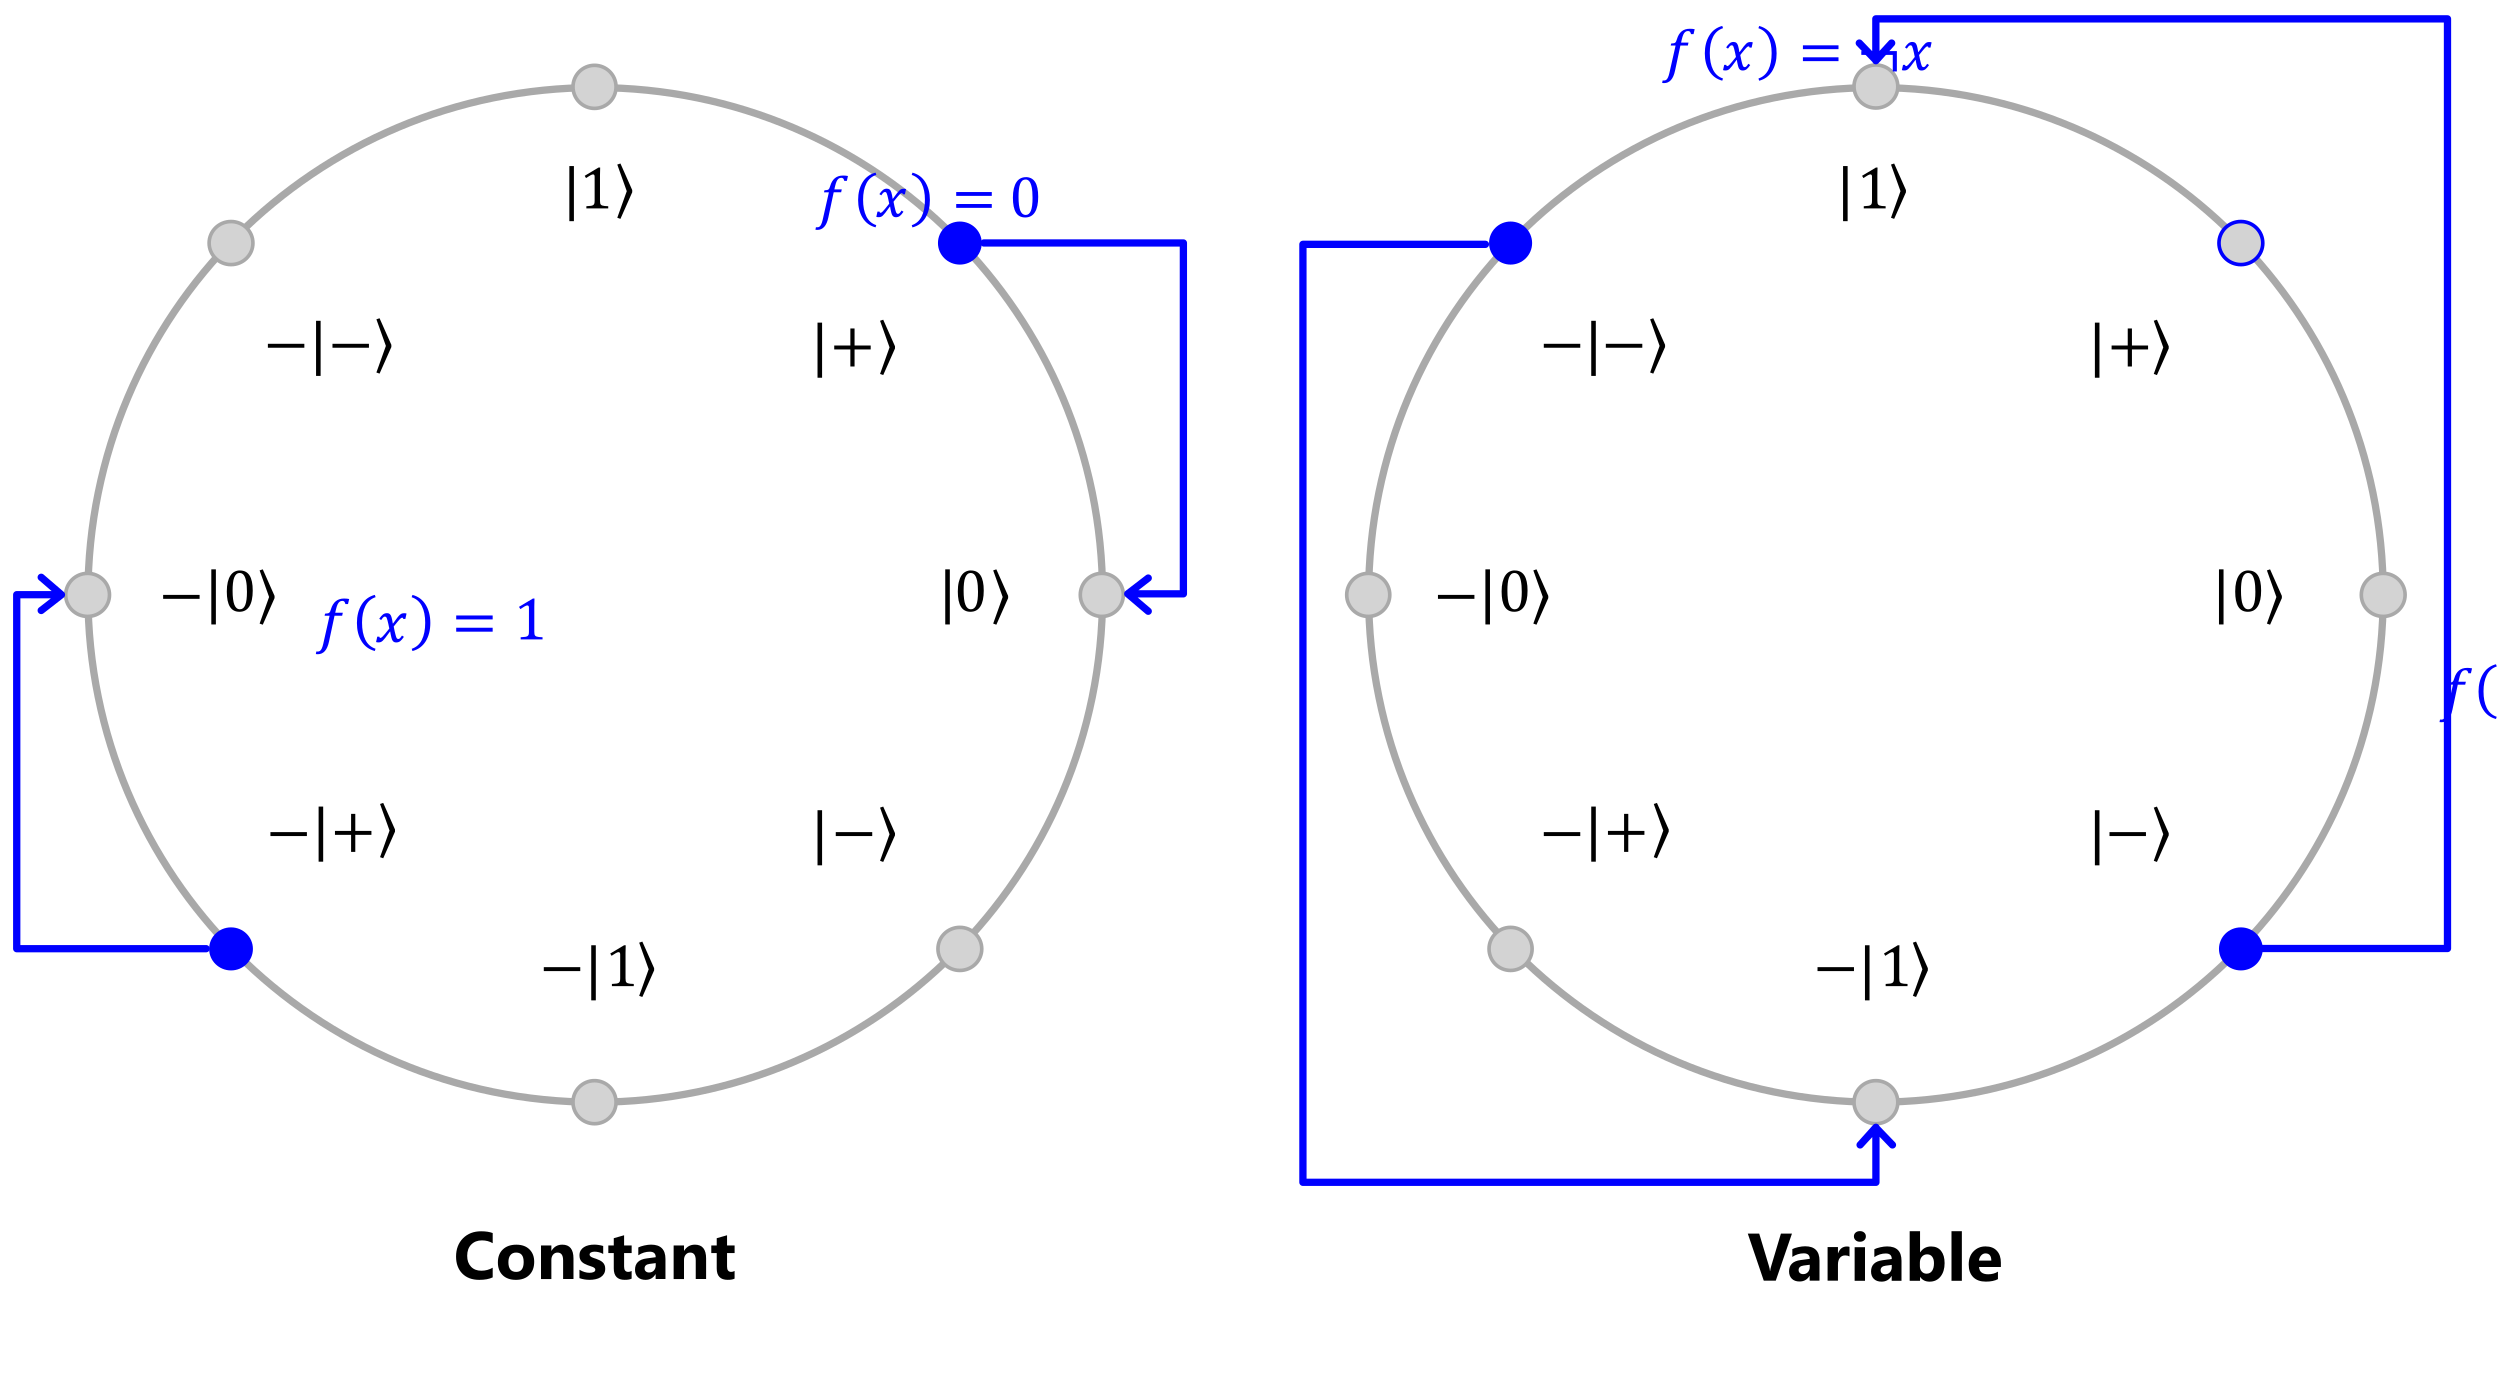 <?xml version="1.0" encoding="UTF-8"?>
<svg width="685" height="380" fill="none" version="1.1" xmlns="http://www.w3.org/2000/svg">
<style>
/*
  Kata Styles: Copy/paste these styles for any kata content that includes SVG images
  First set the variables to match the theme in use, then define the katas styles using them.
*/
/* OS not set to dark, or theme set explicitly to light */
:root, [data-theme="light"] {
    --kata-svg-stroke: #222;
    --kata-svg-fill: #fff;
    --kata-svg-path: #777;
    --kata-svg-accent: #06c;
}
/* User has set OS preference for dark (explict theme will override) */
@media(prefers-color-scheme: dark) {
:root {
    --kata-svg-stroke: #eee;
    --kata-svg-fill: #111;
    --kata-svg-path: #bbb;
    --kata-svg-accent: #08f;
}
}
/* Explicit dark theme set (should match above dark preference values) */
[data-theme="dark"] {
    --kata-svg-stroke: #eee;
    --kata-svg-fill: #111;
    --kata-svg-path: #bbb;
    --kata-svg-accent: #08f;
}
/*** Kata specific styles ***/
.kata_svg_path {
    stroke: darkgray;
    stroke-width: 2;
    stroke-linecap: round;
    fill: none;
}
.kata_svg_text {
    fill: black;
}
.kata_svg_point {
    fill: lightgray;
    stroke: darkgray;
}
.kata_svg_fill_accent {
    fill: blue;
}
.kata_svg_stroke_accent {
    stroke: blue;
}
</style>
        <!-- Large circles -->
  <g class="kata_svg_path" >
    <path d="m24.1 163c0-76.8 62.3-139 139-139 76.8 0 139 62.3 139 139 0 76.8-62.3 139-139 139-76.8 0-139-62.3-139-139z"/>
    <path d="m375 163c0-76.8 62.2-139 139-139s139 62.3 139 139c0 76.8-62.2 139-139 139s-139-62.3-139-139z"/>
  </g>
  <!-- Normal points -->
  <g class="kata_svg_point">
    <path d="m157 23.8c0-3.26 2.64-5.9 5.9-5.9s5.9 2.64 5.9 5.9-2.64 5.9-5.9 5.9-5.9-2.64-5.9-5.9z"/>
    <path d="m157 302c0-3.26 2.64-5.9 5.9-5.9s5.9 2.64 5.9 5.9-2.64 5.9-5.9 5.9-5.9-2.64-5.9-5.9z"/>
    <path d="m257 260c0-3.26 2.69-5.9 6-5.9s6 2.64 6 5.9-2.69 5.9-6 5.9-6-2.64-6-5.9z"/>
    <path d="m57.3 66.6c0-3.26 2.69-5.9 6-5.9s6 2.64 6 5.9-2.69 5.9-6 5.9-6-2.64-6-5.9z"/>
    <path d="m647 163c0-3.26 2.69-5.9 6-5.9s6 2.64 6 5.9-2.69 5.9-6 5.9-6-2.64-6-5.9z"/>
    <path d="m369 163c0-3.26 2.64-5.9 5.9-5.9s5.9 2.64 5.9 5.9-2.64 5.9-5.9 5.9-5.9-2.64-5.9-5.9z"/>
    <path d="m408 260c0-3.26 2.64-5.9 5.9-5.9s5.9 2.64 5.9 5.9-2.64 5.9-5.9 5.9-5.9-2.64-5.9-5.9z"/>
    <path d="m296 163c0-3.26 2.64-5.9 5.9-5.9s5.9 2.64 5.9 5.9-2.64 5.9-5.9 5.9-5.9-2.64-5.9-5.9z"/>
    <path d="m18 163c0-3.26 2.69-5.9 6-5.9s6 2.64 6 5.9-2.69 5.9-6 5.9-6-2.64-6-5.9z"/>
    <path d="m508 23.7c0-3.26 2.69-5.9 6-5.9s6 2.64 6 5.9-2.69 5.9-6 5.9-6-2.64-6-5.9z"/>
    <path d="m508 302c0-3.26 2.69-5.9 6-5.9s6 2.64 6 5.9-2.69 5.9-6 5.9-6-2.64-6-5.9z"/>
  </g>
    <!-- Target points -->
  <g class="kata_svg_fill_accent">
    <path d="m257 66.6c0-3.26 2.69-5.9 6-5.9s6 2.64 6 5.9-2.69 5.9-6 5.9-6-2.64-6-5.9z"/>
    <path d="m57.3 260c0-3.26 2.69-5.9 6-5.9s6 2.64 6 5.9-2.69 5.9-6 5.9-6-2.64-6-5.9z"/>
    <path d="m608 260c0-3.26 2.69-5.9 6-5.9s6 2.64 6 5.9-2.69 5.9-6 5.9-6-2.64-6-5.9z"/>
    <path d="m408 66.6c0-3.26 2.64-5.9 5.9-5.9s5.9 2.64 5.9 5.9-2.64 5.9-5.9 5.9-5.9-2.64-5.9-5.9z"/>
  </g>
  <!-- From point -->
  <g class="kata_svg_point kata_svg_stroke_accent">
    <path d="m608 66.6c0-3.26 2.69-5.9 6-5.9s6 2.64 6 5.9-2.69 5.9-6 5.9-6-2.64-6-5.9z"/>
  </g>
        <!-- Arrows -->
  <g class="kata_svg_path kata_svg_stroke_accent" fill="none" stroke-linecap="round" stroke-linejoin="round" stroke-width="2">
    <path d="m269.59 66.574h54.658v96.133h-15.241l5.609-4.319-5.609 4.319 5.609 4.77" image-rendering="auto"/>
    <path d="m407 66.95h-50v257h157v-15.074l-4.331 4.832 4.331-4.718 4.532 4.718" image-rendering="auto"/>
    <path d="m56.477 259.94h-51.893v-96.99h12.254l-5.544 4.319 5.544-4.319-5.544-4.77" image-rendering="auto"/>
    <path d="m619.97 259.89h50.641v-254.72h-156.63v11.463l4.331-4.832-4.331 4.718-4.532-4.718" image-rendering="auto"/>
  </g>
        <!-- Equation text -->
        <g class="kata_svg_fill_accent" clip-rule="evenodd" fill-rule="evenodd">
            <path d="m231 48.1c0.516 0 0.962 0.042 1.34 0.126l-0.308 1.34h-0.696c-0.074-0.301-0.17-0.517-0.288-0.649-0.12-0.132-0.294-0.198-0.526-0.198-0.302 0-0.556 0.083-0.764 0.249s-0.386 0.413-0.534 0.74-0.284 0.767-0.412 1.32l-0.196 0.862h2.03l-0.174 0.799h-2.04l-1.47 6.9c-0.242 1.14-0.614 2-1.12 2.56-0.5 0.562-1.13 0.842-1.89 0.842-0.222 0-0.396-0.013-0.522-0.04l0.134-0.696c0.054 0.016 0.178 0.024 0.372 0.024 0.238 0 0.44-0.061 0.61-0.182 0.168-0.121 0.324-0.332 0.47-0.633 0.144-0.3 0.278-0.717 0.4-1.25l1.7-7.52h-1.34l0.118-0.546c0.354-0.021 0.608-0.05 0.764-0.087 0.154-0.037 0.276-0.092 0.364-0.166 0.086-0.074 0.16-0.17 0.22-0.289 0.062-0.119 0.138-0.336 0.234-0.653 0.28-0.949 0.71-1.66 1.29-2.14 0.582-0.477 1.32-0.716 2.23-0.716z" />
            <path d="m250 47.3c1.54 0.406 2.72 1.28 3.55 2.63 0.826 1.35 1.24 2.97 1.24 4.88 0 1.91-0.41 3.53-1.23 4.88-0.822 1.34-2.01 2.22-3.55 2.62l-0.19-0.609c1.22-0.406 2.12-1.21 2.72-2.4 0.594-1.2 0.89-2.72 0.89-4.56 0-1.78-0.296-3.26-0.886-4.44s-1.51-1.97-2.74-2.38l0.214-0.609zm-10.1 0 0.214 0.609c-1.23 0.406-2.15 1.2-2.74 2.38-0.592 1.18-0.89 2.66-0.89 4.44 0 1.85 0.298 3.37 0.89 4.56 0.594 1.2 1.5 2 2.72 2.4l-0.19 0.609c-1.55-0.406-2.73-1.28-3.55-2.62-0.822-1.34-1.23-2.97-1.23-4.88 0-1.9 0.412-3.53 1.24-4.88s2.01-2.22 3.55-2.63z" />
            <path d="m243 51.7c0.162 0 0.306 0.018 0.43 0.055 0.124 0.037 0.234 0.094 0.328 0.17 0.096 0.076 0.18 0.175 0.254 0.297s0.144 0.286 0.214 0.494c0.068 0.208 0.132 0.467 0.194 0.775 0.06 0.308 0.114 0.629 0.162 0.961h0.078c0.506-0.712 0.89-1.23 1.15-1.56 0.26-0.33 0.48-0.575 0.66-0.736s0.352-0.274 0.518-0.34c0.166-0.066 0.386-0.099 0.66-0.099 0.248 0 0.452 0.032 0.61 0.095l-0.316 1.43h-0.554c-0.032-0.221-0.124-0.332-0.278-0.332-0.046 0-0.098 0.008-0.15 0.024-0.052 0.016-0.118 0.05-0.194 0.103-0.076 0.053-0.188 0.156-0.336 0.308-0.148 0.153-0.314 0.34-0.498 0.562-0.184 0.222-0.374 0.454-0.57 0.696l-0.538 0.672c0.096 0.506 0.186 0.944 0.27 1.31s0.158 0.676 0.224 0.922 0.124 0.439 0.174 0.581c0.052 0.142 0.106 0.249 0.164 0.32 0.058 0.071 0.116 0.121 0.178 0.15 0.06 0.029 0.13 0.043 0.208 0.043 0.144 0 0.282-0.055 0.416-0.166s0.328-0.361 0.582-0.751l0.514 0.34c-0.37 0.548-0.704 0.935-1 1.16-0.298 0.224-0.652 0.336-1.06 0.336-0.226 0-0.418-0.041-0.576-0.123-0.158-0.082-0.296-0.212-0.412-0.391-0.116-0.179-0.218-0.459-0.308-0.839-0.164-0.675-0.264-1.19-0.3-1.55h-0.08c-0.558 0.786-0.974 1.35-1.25 1.69s-0.496 0.596-0.672 0.759-0.348 0.278-0.514 0.344c-0.166 0.066-0.386 0.099-0.66 0.099-0.248 0-0.452-0.032-0.61-0.095l0.316-1.43h0.554c0.032 0.221 0.124 0.332 0.278 0.332 0.072 0 0.15-0.02 0.232-0.059s0.2-0.134 0.352-0.285c0.154-0.15 0.364-0.386 0.634-0.708 0.268-0.322 0.658-0.804 1.17-1.45-0.08-0.417-0.16-0.817-0.246-1.2-0.084-0.385-0.17-0.744-0.26-1.08s-0.164-0.55-0.222-0.653-0.12-0.174-0.186-0.214-0.148-0.059-0.248-0.059c-0.112 0-0.212 0.025-0.302 0.075-0.09 0.05-0.186 0.137-0.292 0.261-0.106 0.124-0.246 0.318-0.42 0.581l-0.514-0.34c0.332-0.501 0.652-0.875 0.958-1.12 0.306-0.248 0.666-0.372 1.08-0.372z" />
            <path d="m262 55.9h9.75v1.05h-9.75v-1.05zm0-3.28h9.75v1.05h-9.75v-1.05z" />
            <path d="m281 49.2c-0.364 0-0.668 0.108-0.914 0.324-0.244 0.216-0.442 0.527-0.592 0.933-0.15 0.406-0.258 0.901-0.32 1.48-0.064 0.583-0.096 1.24-0.096 1.97 0 1.72 0.16 2.98 0.478 3.78 0.32 0.804 0.814 1.21 1.48 1.21 0.638 0 1.11-0.378 1.42-1.14s0.462-1.93 0.462-3.52c0-1.21-0.078-2.2-0.236-2.95-0.16-0.751-0.38-1.29-0.662-1.62s-0.622-0.49-1.02-0.49zm0.04-0.672c1.15 0 2.01 0.446 2.58 1.34s0.846 2.24 0.846 4.04c0 1.87-0.3 3.28-0.904 4.24s-1.49 1.44-2.65 1.44c-1.14 0-1.99-0.448-2.54-1.34-0.556-0.897-0.834-2.26-0.834-4.08 0-0.97 0.086-1.81 0.256-2.52 0.172-0.707 0.412-1.29 0.72-1.75 0.31-0.461 0.68-0.803 1.11-1.02s0.904-0.332 1.42-0.332z" />
            <path d="m94.3 164c0.53 0 0.986 0.043 1.37 0.13l-0.316 1.38h-0.713c-0.076-0.308-0.174-0.53-0.296-0.665s-0.301-0.203-0.539-0.203c-0.308 0-0.569 0.085-0.782 0.256-0.213 0.17-0.396 0.422-0.547 0.758-0.151 0.334-0.292 0.786-0.422 1.35l-0.203 0.882h2.08l-0.178 0.82h-2.09l-1.51 7.07c-0.249 1.17-0.63 2.05-1.14 2.62-0.513 0.574-1.16 0.862-1.94 0.862-0.227 0-0.405-0.012-0.535-0.04l0.138-0.714c0.054 0.016 0.181 0.026 0.381 0.026 0.243 0 0.451-0.064 0.624-0.188s0.334-0.34 0.482-0.648 0.285-0.734 0.409-1.28l1.74-7.71h-1.37l0.122-0.56c0.362-0.022 0.623-0.052 0.782-0.09s0.284-0.094 0.373-0.17c0.089-0.076 0.165-0.174 0.227-0.296 0.062-0.12 0.142-0.344 0.239-0.668 0.286-0.972 0.728-1.7 1.33-2.19 0.597-0.489 1.36-0.734 2.28-0.734z" />
            <path d="m113 163c1.58 0.416 2.79 1.31 3.64 2.7 0.846 1.38 1.27 3.05 1.27 5 0 1.96-0.422 3.62-1.26 5-0.843 1.37-2.06 2.27-3.64 2.69l-0.195-0.624c1.25-0.416 2.18-1.24 2.78-2.46 0.608-1.23 0.911-2.79 0.911-4.68 0-1.83-0.302-3.34-0.907-4.55-0.606-1.21-1.54-2.02-2.81-2.44l0.219-0.624zm-10.3 0 0.219 0.624c-1.26 0.416-2.2 1.23-2.81 2.44-0.608 1.21-0.912 2.73-0.912 4.55 0 1.89 0.304 3.45 0.912 4.68 0.608 1.23 1.54 2.05 2.78 2.46l-0.194 0.624c-1.58-0.416-2.8-1.31-3.64-2.69-0.843-1.38-1.26-3.04-1.26-5 0-1.95 0.423-3.62 1.27-5 0.846-1.38 2.06-2.28 3.64-2.7z" />
            <path d="m106 168c0.168 0 0.315 0.02 0.442 0.058s0.239 0.096 0.336 0.174c0.098 0.078 0.184 0.18 0.26 0.304 0.075 0.124 0.148 0.292 0.219 0.506 0.07 0.214 0.136 0.478 0.198 0.794s0.118 0.646 0.166 0.986h0.081c0.519-0.73 0.912-1.26 1.18-1.6 0.267-0.338 0.493-0.588 0.677-0.754 0.183-0.164 0.36-0.28 0.53-0.348 0.171-0.068 0.396-0.1 0.677-0.1 0.254 0 0.462 0.032 0.624 0.096l-0.324 1.47h-0.567c-0.033-0.228-0.127-0.342-0.284-0.342-0.049 0-0.1 0.01-0.154 0.026s-0.12 0.05-0.199 0.104c-0.078 0.054-0.193 0.16-0.344 0.316-0.151 0.158-0.322 0.35-0.511 0.576-0.189 0.228-0.383 0.464-0.583 0.714l-0.551 0.688c0.097 0.52 0.189 0.968 0.275 1.35 0.087 0.378 0.164 0.694 0.231 0.944 0.068 0.252 0.127 0.45 0.178 0.596 0.052 0.146 0.107 0.256 0.167 0.328 0.059 0.074 0.12 0.124 0.182 0.154s0.134 0.044 0.215 0.044c0.146 0 0.288-0.056 0.425-0.17 0.138-0.112 0.337-0.37 0.596-0.77l0.527 0.35c-0.378 0.562-0.72 0.956-1.02 1.19-0.306 0.23-0.669 0.346-1.09 0.346-0.232 0-0.429-0.042-0.591-0.126s-0.303-0.218-0.422-0.402-0.224-0.47-0.316-0.858c-0.167-0.692-0.27-1.22-0.308-1.59h-0.081c-0.573 0.806-0.998 1.38-1.28 1.73-0.278 0.352-0.507 0.612-0.689 0.78-0.181 0.166-0.356 0.284-0.526 0.352-0.171 0.068-0.396 0.102-0.677 0.102-0.254 0-0.462-0.034-0.624-0.098l0.324-1.47h0.567c0.033 0.228 0.127 0.342 0.284 0.342 0.076 0 0.155-0.022 0.239-0.062s0.204-0.138 0.361-0.292 0.373-0.396 0.648-0.724c0.276-0.33 0.676-0.824 1.2-1.48-0.081-0.428-0.165-0.838-0.251-1.23-0.087-0.394-0.176-0.762-0.268-1.1-0.092-0.342-0.167-0.564-0.227-0.67-0.059-0.104-0.123-0.178-0.19-0.218-0.068-0.04-0.153-0.06-0.256-0.06-0.113 0-0.216 0.024-0.308 0.076s-0.191 0.14-0.3 0.268c-0.108 0.126-0.251 0.326-0.429 0.596l-0.527-0.35c0.34-0.512 0.667-0.896 0.981-1.15 0.313-0.254 0.683-0.382 1.11-0.382z" />
            <path d="m125 172h9.99v1.08h-9.99v-1.08zm0-3.36h9.99v1.08h-9.99v-1.08z" />
            <path d="m146 164h0.446c-0.032 0.519-0.048 1.24-0.048 2.16v6.92c0 0.314 0.018 0.55 0.052 0.71 0.036 0.158 0.098 0.288 0.186 0.388 0.09 0.1 0.218 0.178 0.386 0.236 0.168 0.056 0.378 0.1 0.632 0.128 0.254 0.03 0.588 0.05 1 0.062v0.592h-5.99v-0.592c0.6-0.028 1.03-0.064 1.29-0.11s0.452-0.114 0.588-0.206c0.134-0.092 0.234-0.222 0.296-0.39 0.062-0.166 0.092-0.44 0.092-0.818v-6.57c0-0.216-0.038-0.374-0.114-0.474-0.074-0.1-0.186-0.15-0.332-0.15-0.172 0-0.418 0.09-0.736 0.268-0.32 0.178-0.714 0.424-1.18 0.738l-0.358-0.624 3.79-2.26z" />
            <path d="m676 183c0.516 0 0.962 0.044 1.34 0.128l-0.308 1.34h-0.696c-0.074-0.3-0.17-0.516-0.288-0.648-0.12-0.132-0.294-0.198-0.528-0.198-0.3 0-0.554 0.082-0.762 0.248-0.208 0.168-0.386 0.414-0.534 0.74-0.148 0.328-0.286 0.768-0.412 1.32l-0.198 0.862h2.03l-0.174 0.798h-2.04l-1.47 6.9c-0.244 1.14-0.614 2-1.12 2.56-0.5 0.56-1.13 0.842-1.89 0.842-0.222 0-0.396-0.014-0.522-0.04l0.134-0.696c0.052 0.016 0.176 0.024 0.372 0.024 0.238 0 0.44-0.06 0.608-0.182 0.17-0.122 0.326-0.332 0.472-0.632 0.144-0.302 0.278-0.718 0.398-1.25l1.7-7.52h-1.34l0.12-0.546c0.352-0.02 0.608-0.05 0.762-0.086 0.156-0.038 0.278-0.092 0.364-0.166 0.088-0.074 0.162-0.17 0.222-0.288 0.06-0.12 0.138-0.338 0.234-0.654 0.278-0.948 0.71-1.66 1.29-2.14 0.584-0.476 1.33-0.716 2.23-0.716z" />
            <path d="m694 182c1.54 0.406 2.72 1.28 3.55 2.63 0.826 1.35 1.24 2.97 1.24 4.88 0 1.91-0.412 3.53-1.23 4.88s-2.01 2.22-3.55 2.62l-0.19-0.608c1.22-0.406 2.12-1.21 2.72-2.41 0.594-1.2 0.89-2.72 0.89-4.56 0-1.78-0.296-3.26-0.886-4.44-0.59-1.18-1.51-1.97-2.74-2.38l0.212-0.608zm-10.1 0 0.212 0.608c-1.23 0.406-2.15 1.2-2.74 2.38-0.594 1.18-0.89 2.66-0.89 4.44 0 1.85 0.296 3.37 0.89 4.56 0.594 1.2 1.5 2 2.72 2.41l-0.19 0.608c-1.55-0.406-2.73-1.28-3.55-2.62-0.824-1.34-1.23-2.97-1.23-4.88 0-1.9 0.412-3.53 1.24-4.88 0.824-1.35 2.01-2.22 3.55-2.63z" />
            <path d="m688 187c0.164 0 0.308 0.018 0.432 0.054 0.124 0.038 0.234 0.094 0.328 0.17 0.096 0.078 0.18 0.176 0.254 0.298 0.074 0.12 0.144 0.286 0.212 0.494 0.07 0.208 0.134 0.466 0.194 0.774 0.062 0.31 0.116 0.63 0.162 0.962h0.08c0.506-0.712 0.89-1.23 1.15-1.56 0.262-0.33 0.482-0.576 0.662-0.736 0.178-0.16 0.352-0.274 0.518-0.34s0.386-0.098 0.66-0.098c0.248 0 0.45 0.03 0.61 0.094l-0.318 1.43h-0.554c-0.03-0.222-0.122-0.332-0.276-0.332-0.048 0-0.098 8e-3 -0.15 0.024s-0.118 0.05-0.194 0.102-0.188 0.156-0.336 0.308c-0.148 0.154-0.314 0.34-0.498 0.562-0.186 0.222-0.374 0.454-0.57 0.696l-0.538 0.672c0.094 0.506 0.184 0.944 0.27 1.31 0.084 0.368 0.158 0.676 0.224 0.922 0.066 0.244 0.124 0.438 0.174 0.58 0.05 0.144 0.104 0.25 0.162 0.322 0.058 0.07 0.118 0.12 0.178 0.15 0.062 0.028 0.132 0.042 0.21 0.042 0.142 0 0.282-0.054 0.416-0.166 0.134-0.11 0.328-0.36 0.58-0.75l0.516 0.34c-0.37 0.548-0.704 0.934-1 1.16s-0.652 0.336-1.06 0.336c-0.226 0-0.418-0.04-0.576-0.122-0.16-0.082-0.296-0.212-0.412-0.392s-0.22-0.458-0.308-0.838c-0.164-0.676-0.264-1.19-0.302-1.55h-0.078c-0.56 0.786-0.974 1.35-1.25 1.69s-0.496 0.596-0.672 0.76c-0.178 0.164-0.348 0.278-0.514 0.344s-0.388 0.098-0.662 0.098c-0.248 0-0.45-0.032-0.608-0.094l0.316-1.43h0.554c0.032 0.222 0.124 0.332 0.276 0.332 0.074 0 0.152-0.02 0.234-0.06 0.082-0.038 0.2-0.134 0.352-0.284s0.364-0.386 0.632-0.708c0.27-0.322 0.66-0.804 1.17-1.45-0.08-0.416-0.162-0.816-0.246-1.2-0.084-0.384-0.172-0.744-0.26-1.08-0.09-0.332-0.164-0.55-0.222-0.652-0.058-0.104-0.12-0.174-0.186-0.214s-0.15-0.06-0.25-0.06c-0.11 0-0.21 0.026-0.3 0.076s-0.188 0.138-0.292 0.262c-0.106 0.122-0.246 0.316-0.42 0.58l-0.514-0.34c0.332-0.5 0.652-0.876 0.958-1.12 0.304-0.248 0.666-0.372 1.08-0.372z" />
            <path d="m706 191h9.75v1.05h-9.75v-1.05zm0-3.28h9.75v1.05h-9.75v-1.05z" />
            <path d="m725 187c0.162 0 0.306 0.018 0.43 0.054 0.124 0.038 0.234 0.094 0.328 0.17 0.096 0.078 0.18 0.176 0.254 0.298 0.074 0.12 0.144 0.286 0.214 0.494 0.068 0.208 0.132 0.466 0.194 0.774 0.06 0.31 0.114 0.63 0.162 0.962h0.078c0.506-0.712 0.89-1.23 1.15-1.56 0.26-0.33 0.48-0.576 0.66-0.736s0.352-0.274 0.518-0.34 0.386-0.098 0.66-0.098c0.248 0 0.452 0.03 0.61 0.094l-0.316 1.43h-0.554c-0.032-0.222-0.124-0.332-0.278-0.332-0.046 0-0.096 8e-3 -0.15 0.024-0.052 0.016-0.118 0.05-0.194 0.102s-0.188 0.156-0.336 0.308c-0.148 0.154-0.314 0.34-0.498 0.562s-0.374 0.454-0.57 0.696l-0.538 0.672c0.096 0.506 0.186 0.944 0.27 1.31 0.084 0.368 0.16 0.676 0.224 0.922 0.066 0.244 0.124 0.438 0.174 0.58 0.052 0.144 0.106 0.25 0.164 0.322 0.058 0.07 0.116 0.12 0.178 0.15 0.06 0.028 0.13 0.042 0.208 0.042 0.144 0 0.282-0.054 0.416-0.166 0.134-0.11 0.328-0.36 0.582-0.75l0.514 0.34c-0.37 0.548-0.704 0.934-1 1.16s-0.652 0.336-1.06 0.336c-0.228 0-0.42-0.04-0.578-0.122s-0.296-0.212-0.412-0.392-0.218-0.458-0.308-0.838c-0.164-0.676-0.264-1.19-0.3-1.55h-0.08c-0.558 0.786-0.974 1.35-1.25 1.69s-0.496 0.596-0.672 0.76-0.348 0.278-0.514 0.344-0.386 0.098-0.66 0.098c-0.248 0-0.452-0.032-0.61-0.094l0.316-1.43h0.554c0.032 0.222 0.124 0.332 0.278 0.332 0.072 0 0.15-0.02 0.232-0.06 0.082-0.038 0.2-0.134 0.352-0.284 0.154-0.15 0.364-0.386 0.634-0.708 0.268-0.322 0.658-0.804 1.17-1.45-0.08-0.416-0.16-0.816-0.246-1.2-0.084-0.384-0.17-0.744-0.26-1.08s-0.164-0.55-0.222-0.652c-0.058-0.104-0.12-0.174-0.186-0.214s-0.148-0.06-0.248-0.06c-0.112 0-0.212 0.026-0.302 0.076s-0.186 0.138-0.292 0.262c-0.106 0.122-0.246 0.316-0.42 0.58l-0.514-0.34c0.332-0.5 0.652-0.876 0.958-1.12 0.306-0.248 0.666-0.372 1.08-0.372z" />
            <path d="m463 7.88c0.516 0 0.962 0.042 1.34 0.127l-0.308 1.34h-0.696c-0.074-0.301-0.17-0.517-0.288-0.649-0.12-0.132-0.294-0.198-0.526-0.198-0.302 0-0.556 0.083-0.764 0.249-0.208 0.166-0.386 0.413-0.534 0.74-0.148 0.327-0.284 0.767-0.412 1.32l-0.198 0.862h2.03l-0.174 0.799h-2.04l-1.47 6.9c-0.244 1.14-0.614 2-1.12 2.56-0.5 0.562-1.13 0.842-1.89 0.842-0.222 0-0.396-0.013-0.522-0.039l0.134-0.696c0.052 0.016 0.176 0.024 0.372 0.024 0.238 0 0.44-0.061 0.608-0.182 0.17-0.121 0.326-0.332 0.472-0.633 0.144-0.301 0.278-0.717 0.4-1.25l1.7-7.52h-1.34l0.12-0.546c0.352-0.021 0.608-0.05 0.762-0.087 0.156-0.037 0.278-0.092 0.364-0.166 0.088-0.074 0.162-0.17 0.222-0.289s0.138-0.336 0.234-0.653c0.28-0.949 0.71-1.66 1.29-2.14 0.584-0.477 1.33-0.716 2.23-0.716z" />
            <path d="m482 7.11c1.54 0.406 2.72 1.28 3.55 2.63 0.826 1.35 1.24 2.97 1.24 4.88 0 1.91-0.41 3.53-1.23 4.88-0.822 1.34-2.01 2.22-3.55 2.62l-0.19-0.609c1.22-0.406 2.12-1.21 2.72-2.4s0.89-2.72 0.89-4.56c0-1.78-0.296-3.26-0.886-4.44-0.59-1.18-1.51-1.97-2.74-2.38l0.212-0.609zm-10.1 0 0.212 0.609c-1.23 0.406-2.15 1.2-2.74 2.38-0.594 1.18-0.89 2.66-0.89 4.44 0 1.85 0.296 3.37 0.89 4.56s1.5 2 2.72 2.4l-0.19 0.609c-1.55-0.406-2.73-1.28-3.55-2.62-0.824-1.34-1.23-2.97-1.23-4.88 0-1.9 0.412-3.53 1.24-4.88 0.824-1.35 2.01-2.22 3.55-2.63z" />
            <path d="m475 11.5c0.164 0 0.308 0.018 0.432 0.055s0.234 0.094 0.328 0.17c0.096 0.077 0.18 0.175 0.254 0.297 0.074 0.121 0.144 0.286 0.212 0.494 0.07 0.208 0.134 0.467 0.194 0.775 0.062 0.309 0.116 0.629 0.162 0.961h0.08c0.506-0.712 0.89-1.23 1.15-1.56 0.262-0.33 0.482-0.575 0.662-0.736 0.178-0.161 0.352-0.274 0.518-0.34 0.166-0.066 0.386-0.099 0.66-0.099 0.248 0 0.45 0.032 0.61 0.095l-0.318 1.43h-0.552c-0.032-0.222-0.124-0.332-0.278-0.332-0.048 0-0.098 8e-3 -0.15 0.024s-0.118 0.05-0.194 0.103c-0.076 0.053-0.188 0.156-0.336 0.309-0.148 0.153-0.314 0.34-0.498 0.562-0.186 0.221-0.374 0.453-0.57 0.696l-0.538 0.672c0.096 0.506 0.184 0.944 0.27 1.31 0.084 0.369 0.158 0.676 0.224 0.921s0.124 0.439 0.174 0.581 0.104 0.249 0.162 0.32 0.118 0.121 0.178 0.15c0.062 0.029 0.132 0.043 0.21 0.043 0.142 0 0.282-0.055 0.416-0.166 0.134-0.111 0.328-0.361 0.58-0.751l0.516 0.34c-0.37 0.548-0.704 0.935-1 1.16s-0.652 0.336-1.06 0.336c-0.226 0-0.418-0.041-0.576-0.123-0.16-0.082-0.296-0.212-0.412-0.392-0.116-0.179-0.22-0.459-0.308-0.838-0.164-0.675-0.264-1.19-0.302-1.55h-0.078c-0.56 0.786-0.974 1.35-1.25 1.69s-0.496 0.596-0.672 0.759c-0.178 0.163-0.348 0.278-0.514 0.344s-0.388 0.099-0.662 0.099c-0.248 0-0.45-0.032-0.608-0.095l0.316-1.43h0.554c0.032 0.222 0.124 0.332 0.276 0.332 0.074 0 0.152-0.02 0.234-0.059 0.082-0.04 0.2-0.135 0.352-0.285 0.152-0.15 0.364-0.386 0.632-0.708 0.27-0.322 0.66-0.804 1.17-1.45-0.08-0.417-0.162-0.817-0.246-1.2-0.084-0.385-0.172-0.743-0.26-1.08-0.09-0.332-0.164-0.55-0.222-0.653-0.058-0.103-0.12-0.174-0.186-0.214-0.066-0.04-0.15-0.059-0.25-0.059-0.11 0-0.21 0.025-0.3 0.075-0.09 0.05-0.188 0.137-0.292 0.261-0.106 0.124-0.246 0.318-0.42 0.581l-0.514-0.34c0.332-0.501 0.652-0.875 0.958-1.12s0.666-0.372 1.08-0.372z" />
            <path d="m494 15.7h9.75v1.05h-9.75v-1.05zm0-3.28h9.75v1.05h-9.75v-1.05z" />
            <path d="m510 14h9.74v5.58h-1.12v-4.54h-8.62v-1.04z" />
            <path d="m524 11.5c0.164 0 0.308 0.018 0.432 0.055s0.234 0.094 0.328 0.17c0.094 0.077 0.18 0.175 0.254 0.297 0.072 0.121 0.144 0.286 0.212 0.494 0.07 0.208 0.134 0.467 0.194 0.775 0.062 0.309 0.116 0.629 0.162 0.961h0.08c0.506-0.712 0.89-1.23 1.15-1.56 0.262-0.33 0.482-0.575 0.662-0.736 0.178-0.161 0.352-0.274 0.518-0.34 0.166-0.066 0.386-0.099 0.66-0.099 0.248 0 0.45 0.032 0.608 0.095l-0.316 1.43h-0.554c-0.03-0.222-0.124-0.332-0.276-0.332-0.048 0-0.098 8e-3 -0.15 0.024-0.054 0.016-0.118 0.05-0.194 0.103-0.076 0.053-0.188 0.156-0.336 0.309-0.148 0.153-0.314 0.34-0.498 0.562-0.186 0.221-0.376 0.453-0.57 0.696l-0.538 0.672c0.094 0.506 0.184 0.944 0.268 1.31 0.086 0.369 0.16 0.676 0.226 0.921s0.124 0.439 0.174 0.581 0.104 0.249 0.162 0.32 0.118 0.121 0.178 0.15c0.062 0.029 0.13 0.043 0.21 0.043 0.142 0 0.28-0.055 0.416-0.166 0.134-0.111 0.328-0.361 0.58-0.751l0.514 0.34c-0.368 0.548-0.702 0.935-1 1.16s-0.652 0.336-1.06 0.336c-0.226 0-0.418-0.041-0.578-0.123-0.158-0.082-0.294-0.212-0.41-0.392-0.116-0.179-0.22-0.459-0.308-0.838-0.164-0.675-0.264-1.19-0.302-1.55h-0.078c-0.56 0.786-0.974 1.35-1.25 1.69s-0.496 0.596-0.672 0.759c-0.178 0.163-0.348 0.278-0.514 0.344-0.168 0.066-0.388 0.099-0.662 0.099-0.248 0-0.45-0.032-0.608-0.095l0.316-1.43h0.554c0.032 0.222 0.124 0.332 0.276 0.332 0.074 0 0.152-0.02 0.234-0.059 0.082-0.04 0.198-0.135 0.352-0.285 0.152-0.15 0.364-0.386 0.632-0.708 0.27-0.322 0.66-0.804 1.17-1.45-0.08-0.417-0.162-0.817-0.246-1.2-0.084-0.385-0.172-0.743-0.26-1.08-0.09-0.332-0.164-0.55-0.222-0.653-0.058-0.103-0.12-0.174-0.186-0.214-0.066-0.04-0.15-0.059-0.25-0.059-0.11 0-0.21 0.025-0.3 0.075-0.09 0.05-0.188 0.137-0.292 0.261-0.106 0.124-0.246 0.318-0.42 0.581l-0.514-0.34c0.332-0.501 0.652-0.875 0.956-1.12 0.306-0.248 0.668-0.372 1.08-0.372z" />
        </g>
         <g class="kata_svg_text">
    <!-- Legend text -->
    <path d="m135 350c-.94.455-2.17.683-3.68.683-1.98 0-3.53-.581-4.66-1.74s-1.7-2.71-1.7-4.64c0-2.06.635-3.73 1.9-5.01 1.28-1.28 2.93-1.92 4.96-1.92 1.26 0 2.32.159 3.18.476v2.79c-.862-.515-1.84-.773-2.95-.773-1.21 0-2.19.381-2.93 1.14-.743.761-1.11 1.79-1.11 3.09 0 1.25.35 2.24 1.05 2.98.7.737 1.64 1.1 2.83 1.1 1.13 0 2.17-.276 3.11-.827v2.65zm6.35.683c-1.53 0-2.74-.429-3.62-1.28-.875-.863-1.31-2.03-1.31-3.5 0-1.52.455-2.71 1.37-3.57.91-.862 2.14-1.29 3.69-1.29 1.53 0 2.72.432 3.59 1.29.868.857 1.3 1.99 1.3 3.4 0 1.53-.45 2.73-1.35 3.62-.893.886-2.12 1.33-3.68 1.33zm.072-7.48c-.671 0-1.19.23-1.56.691-.371.462-.557 1.11-.557 1.96 0 1.77.713 2.65 2.14 2.65 1.36 0 2.04-.907 2.04-2.72 0-1.72-.686-2.58-2.06-2.58zm15.7 7.25h-2.83v-5.11c0-1.43-.509-2.14-1.53-2.14-.492 0-.896.188-1.21.566-.318.377-.477.856-.477 1.44v5.25h-2.84v-9.2h2.84v1.46h.036c.677-1.12 1.66-1.68 2.96-1.68 2.04 0 3.06 1.26 3.06 3.79v5.63zm1.65-.243v-2.3c.467.282.931.492 1.39.629.467.138.907.207 1.32.207.503 0 .899-.069 1.19-.207.294-.137.441-.347.441-.629 0-.179-.066-.329-.198-.449s-.303-.224-.512-.314c-.204-.09-.429-.171-.674-.243-.246-.072-.482-.153-.71-.242-.365-.138-.689-.285-.97-.441-.276-.161-.509-.347-.701-.557-.186-.209-.329-.452-.431-.727-.096-.276-.144-.602-.144-.98 0-.515.111-.958.332-1.33.228-.372.528-.674.899-.908.377-.239.806-.413 1.28-.521.485-.114.988-.171 1.51-.171.407 0 .821.033 1.24.099.419.06.832.15 1.24.27v2.19c-.36-.21-.746-.365-1.16-.467-.408-.108-.809-.162-1.2-.162-.186 0-.363.018-.53.054-.162.03-.306.078-.431.144-.126.06-.225.14-.297.242-.072.096-.108.207-.108.333 0 .167.054.311.162.431s.249.225.422.314c.174.084.366.162.575.234.216.066.428.135.638.207.377.131.719.275 1.02.431.306.156.566.338.782.548.222.21.389.455.503.737.12.281.18.617.18 1.01 0 .545-.12 1.01-.36 1.4-.233.384-.548.698-.943.944-.389.239-.841.413-1.36.521-.509.114-1.04.171-1.59.171-1.01 0-1.95-.156-2.81-.468zm14.3.135c-.419.222-1.05.333-1.9.333-2 0-3-1.04-3-3.12v-4.21h-1.49v-2.09h1.49v-1.99l2.83-.808v2.79h2.07v2.09h-2.07v3.72c0 .958.38 1.44 1.14 1.44.299 0 .608-.086.925-.26v2.1zm9.26.108h-2.69v-1.32h-.036c-.617 1.03-1.53 1.55-2.74 1.55-.893 0-1.6-.252-2.11-.755-.509-.509-.763-1.19-.763-2.03 0-1.78 1.06-2.82 3.17-3.09l2.5-.333c0-1.01-.545-1.51-1.64-1.51-1.1 0-2.14.326-3.13.979v-2.14c.395-.204.934-.383 1.62-.539.689-.156 1.32-.234 1.88-.234 2.62 0 3.94 1.31 3.94 3.93v5.5zm-2.67-3.74v-.62l-1.67.215c-.923.12-1.38.536-1.38 1.25 0 .323.111.59.333.8.227.203.533.305.916.305.533 0 .967-.183 1.3-.548.335-.371.503-.838.503-1.4zm13.8 3.74h-2.83v-5.11c0-1.43-.509-2.14-1.53-2.14-.491 0-.895.188-1.21.566-.317.377-.476.856-.476 1.44v5.25h-2.84v-9.2h2.84v1.46h.036c.677-1.12 1.66-1.68 2.96-1.68 2.04 0 3.06 1.26 3.06 3.79v5.63zm7.82-.108c-.419.222-1.05.333-1.9.333-2 0-3-1.04-3-3.12v-4.21h-1.49v-2.09h1.49v-1.99l2.83-.808v2.79h2.07v2.09h-2.07v3.72c0 .958.38 1.44 1.14 1.44.299 0 .608-.086.925-.26v2.1z"/>
    <path d="m491 338-4.44 12.9h-3.29l-4.38-12.9h3.13l2.69 8.97c.144.485.23.913.26 1.28h.054c.042-.402.135-.842.279-1.32l2.67-8.93h3.04zm7.54 12.9h-2.69v-1.32h-.036c-.616 1.03-1.53 1.55-2.74 1.55-.892 0-1.6-.252-2.11-.755-.509-.509-.764-1.19-.764-2.03 0-1.78 1.06-2.82 3.17-3.09l2.5-.333c0-1.01-.545-1.51-1.64-1.51-1.1 0-2.14.326-3.13.979v-2.14c.395-.204.934-.383 1.62-.539.689-.156 1.32-.234 1.88-.234 2.62 0 3.94 1.31 3.94 3.93v5.5zm-2.67-3.74v-.62l-1.67.215c-.922.12-1.38.536-1.38 1.25 0 .323.11.59.332.8.228.203.533.305.916.305.534 0 .968-.183 1.3-.548.336-.371.503-.838.503-1.4zm10.9-2.9c-.341-.186-.739-.279-1.2-.279-.616 0-1.1.228-1.45.683-.347.449-.521 1.06-.521 1.84v4.39h-2.84v-9.2h2.84v1.71h.036c.449-1.25 1.26-1.87 2.43-1.87.299 0 .533.036.7.108v2.62zm2.84-4.02c-.479 0-.871-.141-1.18-.423-.305-.287-.458-.638-.458-1.05 0-.425.153-.773.458-1.04.306-.27.698-.404 1.18-.404.486 0 .878.134 1.18.404.306.269.459.617.459 1.04 0 .431-.153.785-.459 1.06-.299.276-.691.414-1.18.414zm1.4 10.7h-2.84v-9.2h2.84zm10 0h-2.69v-1.32h-.036c-.617 1.03-1.53 1.55-2.74 1.55-.892 0-1.6-.252-2.11-.755-.509-.509-.764-1.19-.764-2.03 0-1.78 1.06-2.82 3.17-3.09l2.5-.333c0-1.01-.545-1.51-1.64-1.51-1.1 0-2.14.326-3.13.979v-2.14c.396-.204.935-.383 1.62-.539.688-.156 1.31-.234 1.88-.234 2.62 0 3.94 1.31 3.94 3.93v5.5zm-2.67-3.74v-.62l-1.67.215c-.922.12-1.38.536-1.38 1.25 0 .323.111.59.333.8.227.203.533.305.916.305.533 0 .968-.183 1.3-.548.335-.371.503-.838.503-1.4zm7.79 2.67h-.036v1.07h-2.84v-13.6h2.84v5.8h.036c.7-1.07 1.7-1.61 2.99-1.61 1.19 0 2.1.408 2.74 1.22.641.815.961 1.93.961 3.34 0 1.53-.374 2.76-1.12 3.69s-1.75 1.39-3 1.39c-1.13 0-1.99-.432-2.57-1.29zm-.081-3.88v.943c0 .593.17 1.08.512 1.47.341.39.779.584 1.31.584.646 0 1.15-.248 1.5-.745.359-.503.539-1.21.539-2.13 0-.76-.165-1.35-.494-1.78-.324-.431-.788-.646-1.39-.646-.569 0-1.04.212-1.42.638-.372.425-.557.979-.557 1.66zm11.5 4.95h-2.84v-13.6h2.84zm10.7-3.79h-6c.096 1.34.937 2 2.52 2 1.01 0 1.9-.239 2.67-.719v2.05c-.851.455-1.96.683-3.32.683-1.48 0-2.64-.411-3.46-1.23-.82-.827-1.23-1.98-1.23-3.45 0-1.53.443-2.74 1.33-3.63.887-.892 1.98-1.34 3.27-1.34 1.34 0 2.38.399 3.11 1.2.737.797 1.1 1.88 1.1 3.24v1.2zm-2.63-1.74c0-1.32-.533-1.98-1.6-1.98-.456 0-.851.189-1.19.566-.33.377-.53.848-.602 1.41h3.39z"/>
    <!-- Ket text -->
    <path d="m259 156h1.25v15.1h-1.25z"/>
    <path d="m266 157c-.372 0-.684.11-.936.332s-.454.54-.608.956-.264.924-.328 1.52c-.064.598-.098 1.27-.098 2.02 0 1.76.164 3.05.49 3.88.328.824.834 1.24 1.52 1.24.654 0 1.14-.386 1.46-1.16s.474-1.98.474-3.6c0-1.24-.082-2.25-.244-3.02s-.388-1.32-.676-1.66c-.29-.334-.64-.502-1.05-.502zm.04-.69c1.18 0 2.06.458 2.64 1.37.578.914.866 2.29.866 4.14 0 1.91-.308 3.36-.928 4.34-.618.982-1.52 1.47-2.71 1.47-1.17 0-2.04-.46-2.61-1.38s-.856-2.31-.856-4.18c0-.994.088-1.85.264-2.58s.42-1.32.738-1.8c.316-.472.694-.822 1.14-1.05.442-.228.926-.342 1.45-.342z"/>
    <path d="m273 156 3.23 7.28v.598l-3.23 7.29-.868-.308 2.6-7.28-2.6-7.29.868-.292z"/>
    <path d="m156 45.5h1.25v15.1h-1.25z"/>
    <path d="m164 45.9h.446c-.032.519-.05 1.24-.05 2.16v6.92c0 .313.018.55.054.709.034.159.096.289.186.389s.218.178.384.235c.168.057.38.1.634.13.254.03.588.05 1 .061v.592h-5.99v-.592c.6-.027 1.03-.063 1.29-.109.256-.046.452-.115.586-.207.136-.092.234-.222.296-.389.062-.168.094-.44.094-.819v-6.57c0-.216-.038-.374-.114-.474s-.186-.15-.332-.15c-.172 0-.418.089-.738.267-.318.178-.712.424-1.18.738l-.356-.624 3.79-2.26z"/>
    <path d="m170 44.8 3.23 7.28v.6l-3.23 7.29-.866-.308 2.6-7.28-2.6-7.29z"/>
    <path d="m224 88.4h1.25v15.1h-1.25z"/>
    <path d="m233 90h1.15v4.67h4.42v1.08h-4.42v4.67h-1.15v-4.67h-4.42v-1.08h4.42z"/>
    <path d="m242 87.6 3.23 7.28v.6l-3.23 7.29-.866-.308 2.6-7.28-2.6-7.29z"/>
    <path d="m224 222h1.25v15.1h-1.25z"/>
    <path d="m229 228h9.99v1.08h-9.99z"/>
    <path d="m242 221 3.23 7.28v.6l-3.23 7.29-.868-.308 2.6-7.28-2.6-7.29z"/>
    <path d="m149 265h9.99v1.08h-9.99z"/>
    <path d="m162 259h1.25v15.1h-1.25z"/>
    <path d="m171 259h.446c-.032.52-.05 1.24-.05 2.16v6.92c0 .314.018.55.054.71.034.16.096.29.186.39s.218.178.386.234c.166.056.378.1.632.13s.588.05 1 .06v.592h-5.99v-.592c.6-.026 1.03-.062 1.29-.108.256-.046.452-.116.586-.208.136-.092.234-.222.296-.388.062-.168.094-.44.094-.82v-6.57c0-.216-.038-.374-.114-.474s-.186-.15-.332-.15c-.172 0-.418.088-.738.266-.318.178-.712.424-1.18.738l-.358-.624 3.79-2.26z"/>
    <path d="m176 258 3.23 7.28v.6l-3.23 7.29-.866-.308 2.6-7.28-2.6-7.29z"/>
    <path d="m44.7 163h9.99v1.08h-9.99z"/>
    <path d="m57.9 156h1.25v15.1h-1.25z"/>
    <path d="m65.7 157c-.373 0-.685.11-.936.332s-.454.54-.608.956-.264.924-.328 1.52c-.065.598-.097 1.27-.097 2.02 0 1.76.163 3.05.49 3.88.327.824.833 1.24 1.52 1.24.654 0 1.14-.386 1.45-1.16.316-.776.474-1.98.474-3.6 0-1.24-.081-2.25-.243-3.02s-.388-1.32-.677-1.66c-.289-.334-.639-.502-1.05-.502zm.041-.69c1.18 0 2.06.458 2.64 1.37.578.914.867 2.29.867 4.14 0 1.91-.309 3.36-.928 4.34-.619.982-1.52 1.47-2.71 1.47-1.17 0-2.04-.46-2.61-1.38-.57-.918-.855-2.31-.855-4.18 0-.994.088-1.85.263-2.58s.422-1.32.738-1.8c.316-.472.696-.822 1.14-1.05.443-.228.927-.342 1.45-.342z"/>
    <path d="m72 156 3.23 7.28v.598l-3.23 7.29-.867-.308 2.6-7.28-2.6-7.29.867-.292z"/>
    <path d="m74.1 228h9.99v1.08h-9.99z"/>
    <path d="m87.3 221h1.25v15.1h-1.25z"/>
    <path d="m96.2 223h1.15v4.67h4.42v1.08h-4.42v4.67h-1.15v-4.67h-4.42v-1.08h4.42z"/>
    <path d="m105 220 3.23 7.28v.598l-3.23 7.29-.868-.308 2.6-7.28-2.6-7.29.868-.292z"/>
    <path d="m73.4 94.2h9.99v1.08h-9.99z"/>
    <path d="m86.6 87.9h1.25v15.1h-1.25z"/>
    <path d="m91.1 94.2h9.99v1.08h-9.99z"/>
    <path d="m104 87.2 3.23 7.28v.6l-3.23 7.29-.868-.308 2.6-7.28-2.6-7.29z"/>
    <path d="m608 156h1.25v15.1h-1.25z"/>
    <path d="m616 157c-.374 0-.686.11-.936.332-.252.222-.454.54-.608.956s-.264.924-.328 1.52c-.066.598-.098 1.27-.098 2.02 0 1.76.164 3.05.49 3.88.328.824.834 1.24 1.52 1.24.654 0 1.14-.386 1.46-1.16s.474-1.98.474-3.6c0-1.24-.082-2.25-.244-3.02s-.388-1.32-.676-1.66c-.29-.334-.64-.502-1.05-.502zm.04-.69c1.18 0 2.06.458 2.64 1.37.578.914.868 2.29.868 4.14 0 1.91-.31 3.36-.928 4.34-.618.982-1.52 1.47-2.71 1.47-1.17 0-2.04-.46-2.61-1.38s-.854-2.31-.854-4.18c0-.994.088-1.85.262-2.58.176-.724.422-1.32.738-1.8.316-.472.696-.822 1.14-1.05.442-.228.926-.342 1.45-.342z"/>
    <path d="m622 156 3.23 7.28v.598l-3.23 7.29-.868-.308 2.6-7.28-2.6-7.29.868-.292z"/>
    <path d="m505 45.5h1.25v15.1h-1.25z"/>
    <path d="m514 45.9h.444c-.032.519-.048 1.24-.048 2.16v6.92c0 .313.018.55.054.709.034.159.096.289.186.389.088.1.216.178.384.235s.378.1.632.13c.254.03.59.05 1.01.061v.592h-5.99v-.592c.6-.027 1.03-.063 1.28-.109.258-.046.454-.115.588-.207.136-.092.234-.222.296-.389.062-.168.094-.44.094-.819v-6.57c0-.216-.038-.374-.114-.474s-.186-.15-.332-.15c-.174 0-.42.089-.738.267-.318.178-.714.424-1.18.738l-.356-.624 3.79-2.26z"/>
    <path d="m519 44.8 3.23 7.28v.6l-3.23 7.29-.868-.308 2.6-7.28-2.6-7.29z"/>
    <path d="m574 88.4h1.25v15.1h-1.25z"/>
    <path d="m583 90h1.15v4.67h4.42v1.08h-4.42v4.67h-1.15v-4.67h-4.42v-1.08h4.42z"/>
    <path d="m591 87.6 3.23 7.28v.6l-3.23 7.29-.868-.308 2.6-7.28-2.6-7.29z"/>
    <path d="m574 222h1.25v15.1h-1.25z"/>
    <path d="m578 228h9.99v1.08h-9.99z"/>
    <path d="m591 221 3.23 7.28v.6l-3.23 7.29-.866-.308 2.6-7.28-2.6-7.29z"/>
    <path d="m498 265h9.99v1.08h-9.99z"/>
    <path d="m511 259h1.25v15.1h-1.25z"/>
    <path d="m520 259h.446c-.034.52-.05 1.24-.05 2.16v6.92c0 .314.018.55.054.71.034.16.096.29.186.39.088.1.216.178.384.234s.378.1.632.13.59.05 1.01.06v.592h-5.99v-.592c.6-.026 1.03-.062 1.28-.108.258-.046.454-.116.588-.208.136-.092.234-.222.296-.388.062-.168.094-.44.094-.82v-6.57c0-.216-.038-.374-.114-.474s-.186-.15-.332-.15c-.174 0-.42.088-.738.266s-.714.424-1.18.738l-.356-.624 3.79-2.26z"/>
    <path d="m525 258 3.23 7.28v.6l-3.23 7.29-.868-.308 2.6-7.28-2.6-7.29z"/>
    <path d="m394 163h9.99v1.08h-9.99z"/>
    <path d="m407 156h1.25v15.1h-1.25z"/>
    <path d="m415 157c-.374 0-.686.11-.936.332-.252.222-.454.54-.608.956s-.264.924-.328 1.52c-.066.598-.098 1.27-.098 2.02 0 1.76.164 3.05.49 3.88.328.824.834 1.24 1.52 1.24.654 0 1.14-.386 1.45-1.16.318-.776.476-1.98.476-3.6 0-1.24-.082-2.25-.244-3.02s-.388-1.32-.676-1.66c-.29-.334-.64-.502-1.05-.502zm.04-.69c1.18 0 2.06.458 2.64 1.37.578.914.868 2.29.868 4.14 0 1.91-.31 3.36-.928 4.34-.62.982-1.52 1.47-2.71 1.47-1.17 0-2.04-.46-2.61-1.38s-.854-2.31-.854-4.18c0-.994.088-1.85.262-2.58.176-.724.422-1.32.738-1.8.316-.472.696-.822 1.14-1.05.442-.228.926-.342 1.45-.342z"/>
    <path d="m421 156 3.23 7.28v.598l-3.23 7.29-.866-.308 2.6-7.28-2.6-7.29.866-.292z"/>
    <path d="m423 228h9.99v1.08h-9.99z"/>
    <path d="m436 221h1.25v15.1h-1.25z"/>
    <path d="m445 223h1.15v4.67h4.42v1.08h-4.42v4.67h-1.15v-4.67h-4.42v-1.08h4.42z"/>
    <path d="m454 220 3.23 7.28v.598l-3.23 7.29-.868-.308 2.6-7.28-2.6-7.29.868-.292z"/>
    <path d="m423 94.2h9.99v1.08h-9.99z"/>
    <path d="m436 87.9h1.25v15.1h-1.25z"/>
    <path d="m440 94.2h9.99v1.08h-9.99z"/>
    <path d="m453 87.2 3.23 7.28v.6l-3.23 7.29-.868-.308 2.6-7.28-2.6-7.29z"/>
  </g>
</svg>
